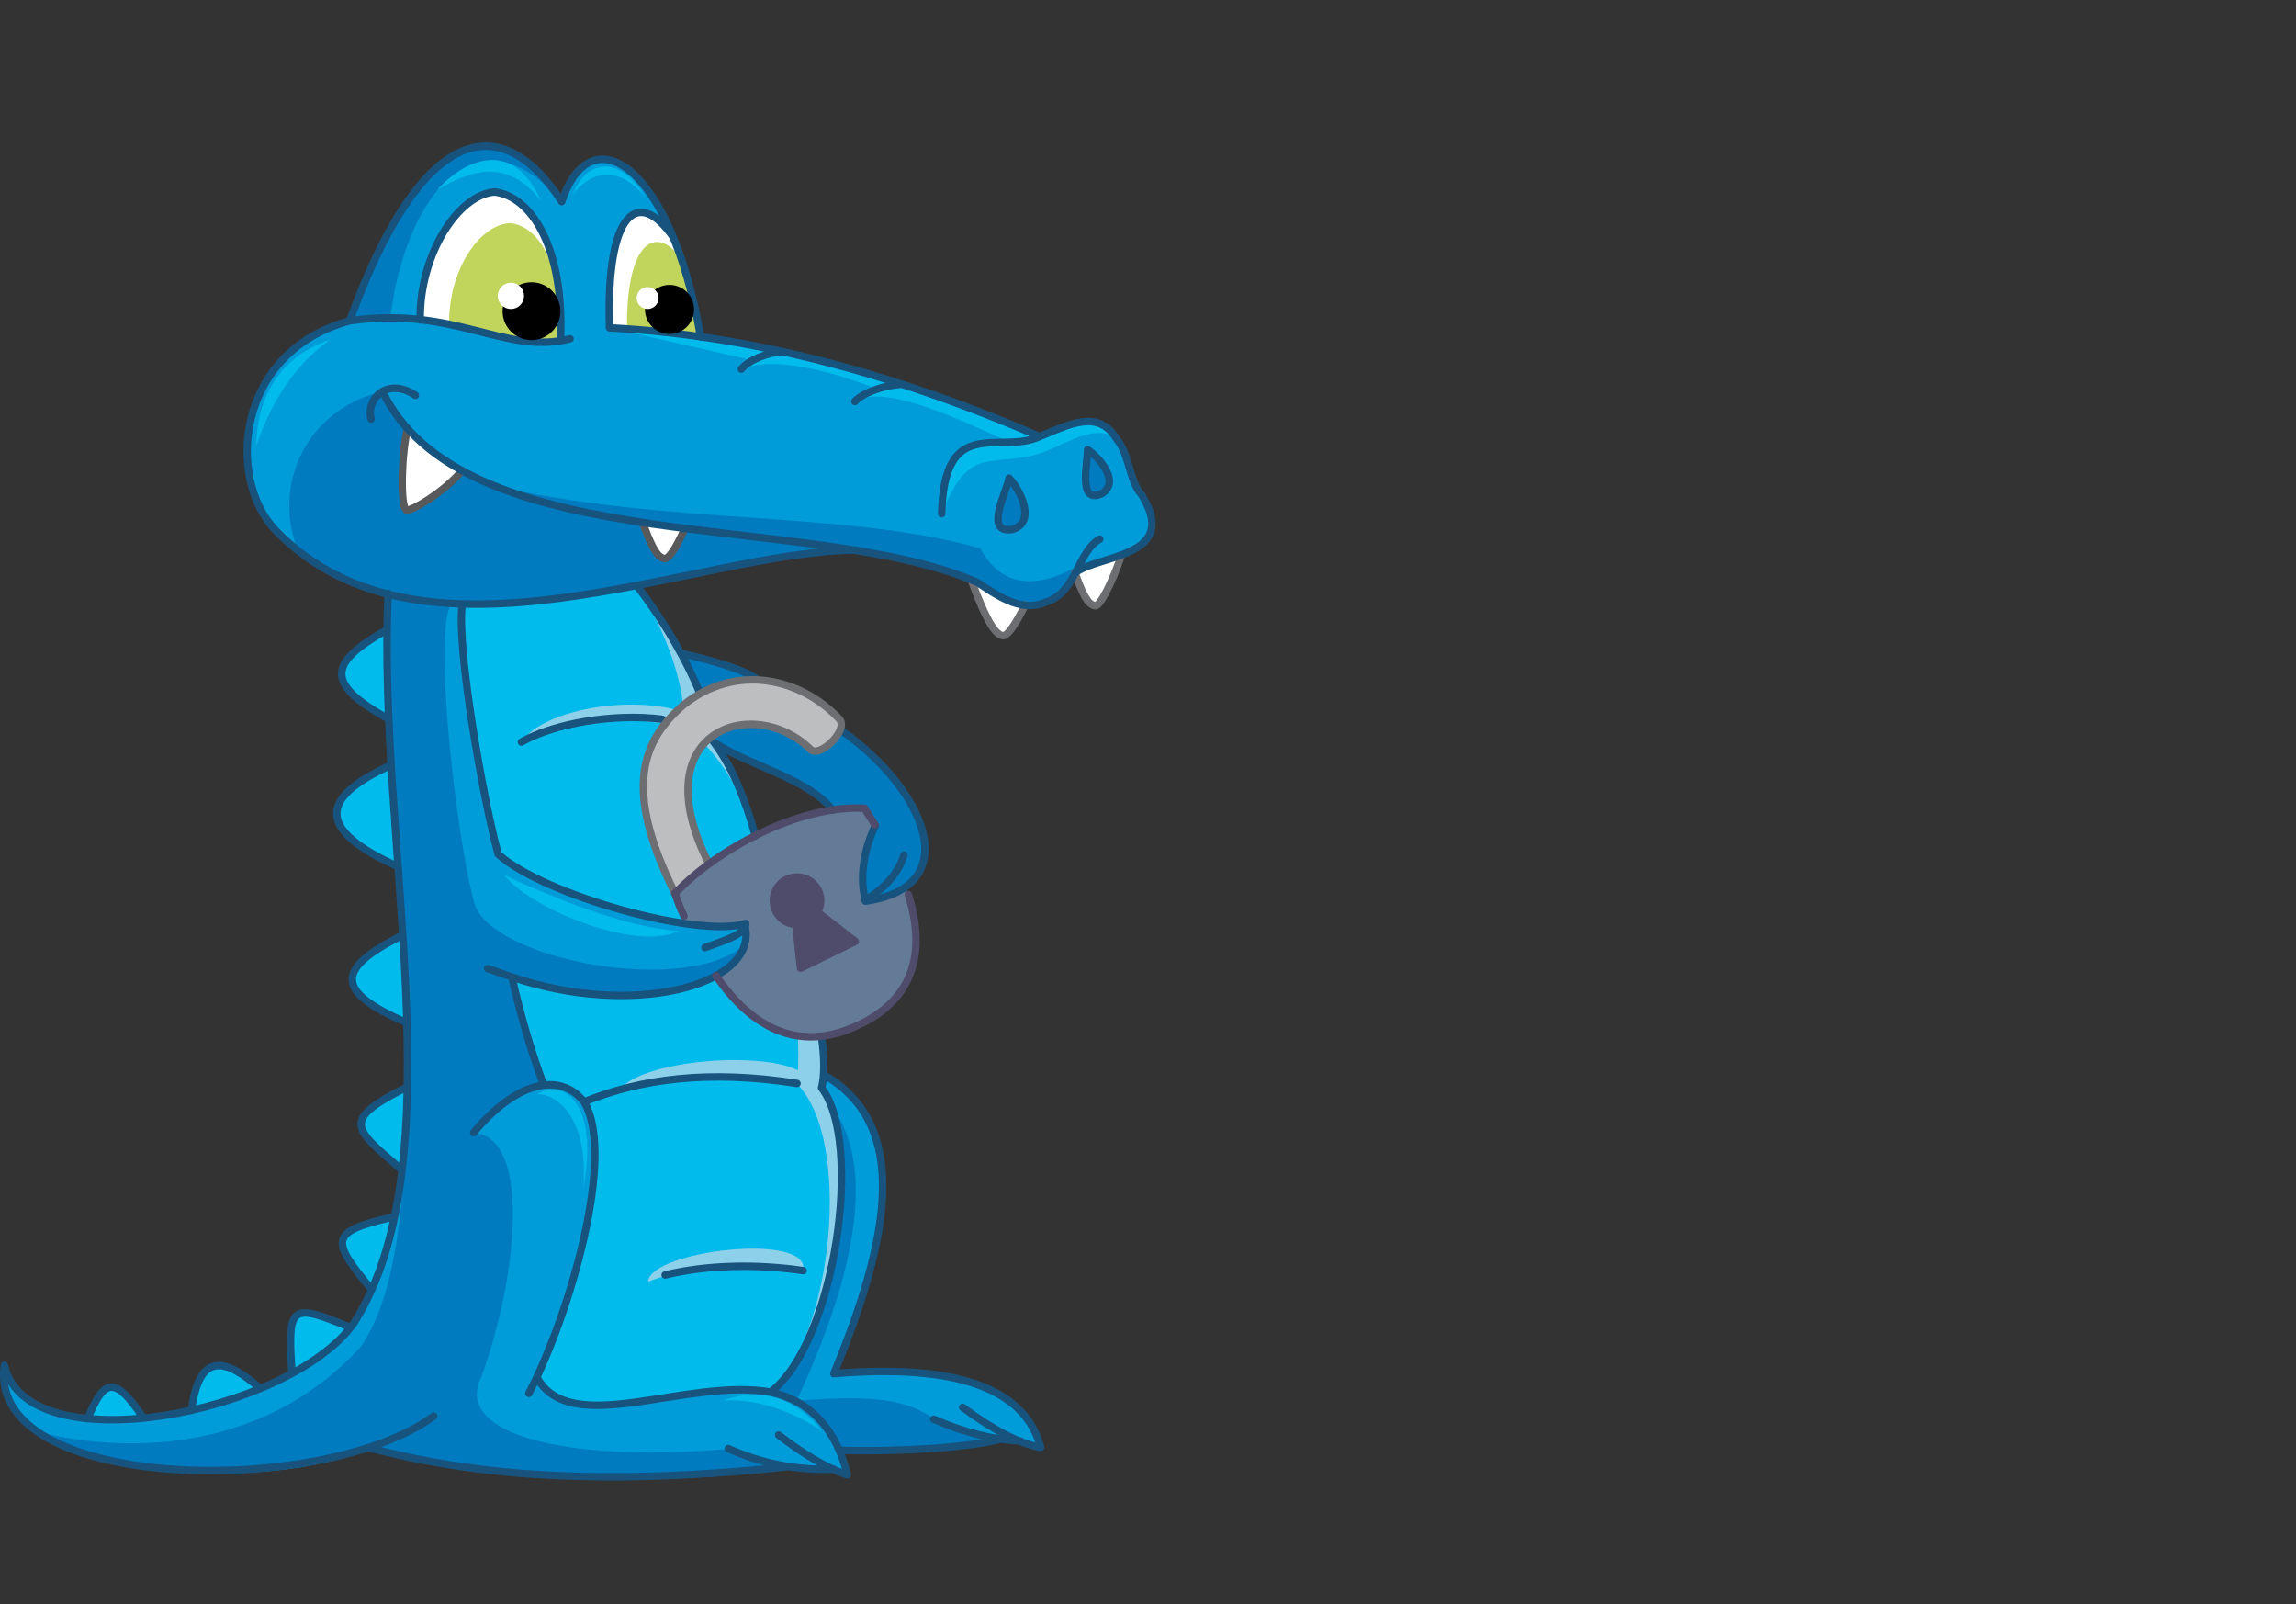 <?xml version="1.0" encoding="utf-8"?>
<!-- Generator: Adobe Illustrator 21.1.0, SVG Export Plug-In . SVG Version: 6.00 Build 0)  -->
<svg version="1.1" id="Layer_1" xmlns="http://www.w3.org/2000/svg" xmlns:xlink="http://www.w3.org/1999/xlink" x="0px" y="0px"
	 viewBox="0 0 524 366" style="enable-background:new 0 0 524 366;" xml:space="preserve">
<rect x="0" y="0" width="524" height="366" fill="#333333" stroke="none"/>
<style type="text/css">
	.st0{fill-rule:evenodd;clip-rule:evenodd;fill:#00BBEB;}
	.st1{fill-rule:evenodd;clip-rule:evenodd;fill:#007BBF;}
	.st2{fill-rule:evenodd;clip-rule:evenodd;fill:#009CD9;}
	.st3{fill-rule:evenodd;clip-rule:evenodd;fill:#8CD0EA;}
	.st4{fill-rule:evenodd;clip-rule:evenodd;fill:#647B98;}
	.st5{fill:none;stroke:#18537E;stroke-width:1.7;stroke-linecap:round;stroke-linejoin:round;stroke-miterlimit:22.926;}
	.st6{fill-rule:evenodd;clip-rule:evenodd;fill:#FFFFFF;}
	.st7{fill:none;stroke:#6D6E71;stroke-width:1.7;stroke-linecap:round;stroke-linejoin:round;stroke-miterlimit:22.926;}
	.st8{fill-rule:evenodd;clip-rule:evenodd;fill:#C1D55D;}
	.st9{fill:none;stroke:#58595B;stroke-width:1.7;stroke-linecap:round;stroke-linejoin:round;stroke-miterlimit:22.926;}
	.st10{fill-rule:evenodd;clip-rule:evenodd;}
	.st11{fill-rule:evenodd;clip-rule:evenodd;fill:#BCBEC0;}
	.st12{fill:none;stroke:#4F4B6A;stroke-width:1.7;stroke-linecap:round;stroke-linejoin:round;stroke-miterlimit:22.926;}
	.st13{fill-rule:evenodd;clip-rule:evenodd;fill:#4F4B6A;}
</style>
<path class="st0" d="M43.6,323l8.9-2.7l6.9-3.5C48,308.4,46,310.3,43.6,323z M66.6,312.6c5.5-2.4,9.9-5.7,13.2-9.9
	C66.5,297.2,65.5,297.7,66.6,312.6z M84.9,294.2l5.2-16.6C75.2,281,75.2,282.7,84.9,294.2z M91.7,266.9l1.2-18.9
	C77.9,255.6,80.6,257.3,91.7,266.9z M88.6,164l-0.3-20.3C75.2,151.2,74.2,155.9,88.6,164z M90.8,197.6l-1.6-23.1
	C72.6,182.1,72.5,189.4,90.8,197.6z M92.8,233.3l-0.9-19.9C76.9,221,76.3,226.2,92.8,233.3z M19.7,324.3l13-0.8
	C25.9,313.2,23.3,315.7,19.7,324.3z"/>
<path class="st1" d="M155.7,149.1l10.9,2.7l5.4,3.4l-6.9,0.9l-5.2,2.2l-2.4-6.1L155.7,149.1z M190,184.8c-5-6.4-13.8-8.3-26.2-14.4
	l-2.5-3.2c7.3-7.6,15-7.3,23.1-0.5l2,0.2l3-2.1c12.1,8.7,25.5,22.1,21.2,32.5c-1.3,4.6-6.3,7-13,8.3c-1.2-5.7-0.4-11.4,2.3-17.1
	l-2.6-4L190,184.8z"/>
<path class="st2" d="M233,328.8l-4.7-0.5c-11.1,2.9-23.6,3.1-36.5,2.5L176,317.5l12-72.4c20.2,11.6,14.8,37.9,2.3,68.2
	c27.9-2.3,43.6,3.3,47.2,16.8L233,328.8z"/>
<path class="st1" d="M226.6,328.8l-5.6,1c-12.2,1.2-22.7,1.6-35.6,1l-15.8-13.3l12-72.4c20.2,11.6,16.2,40.1,0.2,74.5
	c27.9-2.3,27.4,3.1,34.9,5.6L226.6,328.8z"/>
<path class="st2" d="M116.8,222.9c2.8,12.6,3.4,14.6,7.3,24.7c12.6-3.7,18.4,19.9-1.6,66.6l53.6,3.2c9.4,2.7,15.2,9.1,17.3,19.1
	l-3.2-1.3l-10.1-0.6c-34.7,4.2-69.7,2.5-95.1-4.6c-21.9,11.2-87.9,8.1-84-18.4c4.3,21.8,62.4,12.1,78.8-8.8
	c8.4-11.5,13-29.3,13.2-54.7c0.9-36.8-5.9-77.7-4.4-112.6l18.8,2.2c-0.9,5.2,2.2,42.3,6.4,57.3c14.2,9.3,39.7-20,47.6-27.7l7.4,12.6
	l1.4,31.8C174.1,225.8,141,227.4,116.8,222.9z"/>
<path class="st3" d="M145,133.2c-15.6,3.4-28.2,4.8-37.7,4.5c-2.8,9.9-0.1,27.7,4.9,50.6c12.6,9.2,75,17.3,52.3-16.1l3.6,6.2l1,4.3
	l1.1,29.5c2.7,8.6-19.4,22.6-53,10.9c2.7,12.9,3.6,15.8,6.9,24.7c17.9-1.5,14.4,27.6-1.6,66.6c9.3,15,33.2-0.2,53.4,3.4
	c15.1-14.2,21.3-51.5,11.5-69.3c1.2-13.1-3.1-30.6-12.9-52.5l-5.5-13.4l-0.7-3.7l-3.6-6.9l-3.4-4.7C161.4,157.5,155.3,146,145,133.2
	z"/>
<path class="st0" d="M145,133.2c-15.6,3.4-30,5-39.5,4.6c-0.6,10.1,3.1,34.2,8.2,57.1c18.7,13,47,19.3,56.1,15.4l0.4,1.3
	c2.5,12.9-26.6,20.1-53.3,11.3l7.3,24.7c17.9-1.5,14.4,27.6-1.6,66.6c9.3,15,33.2-0.2,53.4,3.4c14.1-13.2,18.6-57.5,5.9-70.3
	c2-21.2-6.4-70.3-27-82.2C158.2,162.3,152.6,143.9,145,133.2z"/>
<path class="st4" d="M206.7,202.3l-4.2,2l-5,1.1c-1.1-5.3-0.9-10.8,2.1-16.6l-2.3-4.4c-18.5,1.1-32.9,7.6-43.3,19.5l2.8,6.8l7.5,0.7
	l5.8-0.3c1,3.1-0.3,6.8-6.7,11.6c8.7,12.7,19.3,16.9,31.1,11.9C207,229.4,212.7,219,206.7,202.3z"/>
<path class="st3" d="M182.1,244.2c-8.6-4.4-35.4-2.4-40.8,4.5c16-3.8,34.4-4.5,44-0.1L182.1,244.2z M158.4,163.4
	c-12.1-5.6-34.8-1.7-39.4,6c11.7-6.1,25.8-6.8,42.3-2.1L158.4,163.4z M147.9,292.4c13.5-4.9,27.6-4.2,35.4-2.5
	C185.1,281,148.5,285.3,147.9,292.4z"/>
<path class="st5" d="M187.5,236.6c0.7,4.8,0.7,8.9,0,11.6c9.6,12.3,3.2,57.9-11.5,69.3 M162.2,168.4c4.7,5.9,7.8,13.7,10.2,22.3
	 M145,133.2c6.8,8.7,12.1,18.3,14.8,25.1 M197.5,205.4c4.6-2.9,7.6-6.3,8.8-10.3 M191.8,166.5c19.6,13.7,28.7,35.9,5.7,39.1
	 M190,184.8c-5.5-7.1-18.5-9.9-26.7-15.2 M173,155.2c-3-2.6-11.9-4.8-17.3-6.1 M197.5,205.4c-1.6-6,0.1-12.6,2.3-17.1 M151.1,164.1
	c-10.8-1.4-24.6,0.9-32.1,5.2"/>
<path class="st2" d="M195.3,125.6c11.2,1.2,20.4,3.6,27.7,7.3c10.3,7.9,17.7,7.2,22.2-2.2c5-6,24.1-1.3,15.1-17.9l-2.8-6.3
	c-2.3-8.8-7.8-13-20.3-6.8c-20.5-9.2-44.8-17.3-77.4-22.7c-6.7-39.1-25-51.1-31.7-30.9c-14.2-21.9-32.4-16.9-48.5,27.2
	c-26.5,9.5-28.1,36-17,47.7C96.4,156.1,158.9,125.7,195.3,125.6z"/>
<path class="st1" d="M89.1,72.6c2.8-25,18.4-50,39.1-26.6C114,24.1,95.8,29.1,79.8,73.2L89.1,72.6z M195.3,125.6
	c11.2,1.2,20.4,3.6,27.7,7.3c10.3,7.9,17.7,7.2,22.2-2.2c5-6-12.5,11-21.5-5.6c-31.2-8.8-72.2-5.1-111.8-14.5
	c-9.6-3.1-17.7-10.2-24.4-21.4c-17.2,4.1-25.7,20.9-19.4,36.8c6.7,4.6,13.5,7.7,20.4,9.5h-0.1c-1.5,34.9,5.3,75.9,4.4,112.6
	c-0.2,25.4-2.3,47.8-10.6,59.3c-26.4,28.7-63.8,22-74.1,19.1c15.5,11.7,57.5,11.5,75.9,3.9c25.5,7.1,61.5,8.4,96,4.3l-13.9-4.1
	c-38.5,3.2-62.5-3.8-56.3-16.3c8.8-24.2,11.1-55.2-1.7-55.8l7-6.8l9-4.1c-3.9-10.1-5-13.1-6.9-24.7c28.8,9.2,53.6,1.7,53-11.3
	l-0.2,3.9c-13.4,12-58.6,3.4-61.8-9.7c-4.2-15-9.9-66.2-4.7-68.1h-0.3C130.3,139.3,160,127.8,195.3,125.6z"/>
<path class="st6" d="M221.8,132.7c4.1,1.8,8.5,4.4,12.2,5.3c-2.6,5.1-4.3,7.4-5.3,7C226.7,144.6,224.3,139.7,221.8,132.7z"/>
<path class="st7" d="M234,138c-2.6,5.1-4.3,7.4-5.3,7c-2-0.4-4.3-5.3-6.9-12.3"/>
<path class="st6" d="M245.3,130.7l10.6-3.9c-2.1,6.2-5,11.8-6,11.4C248.1,137.9,246.9,135,245.3,130.7z"/>
<path class="st7" d="M255.9,126.8c-2.1,6.2-5,11.8-6,11.4c-1.8-0.3-3-3.2-4.6-7.6"/>
<path class="st6" d="M95.9,73c10.6,1.6,22.5,6.6,31.9,4.8c1-20.9-7.2-33.1-15.7-34.1C103.5,45.5,96.1,58.8,95.9,73z"/>
<path class="st6" d="M153.7,54.3l3.4,10.1l2.8,12.5l-20.8-2.1C138.3,48.1,145.7,42.6,153.7,54.3z"/>
<path class="st8" d="M143.1,75.3l16.2,1.4c-0.5-12.1-3.9-21.1-9.2-21.5C145.2,55.1,142.9,63.9,143.1,75.3z"/>
<path class="st8" d="M102.5,74l13.1,3.3l12.2,0.5c0.8-16.6-4.4-26.1-11.3-26.9C109.2,51.2,102.3,62,102.5,74z"/>
<path class="st0" d="M133.1,271.2c1.3-14.5-4.8-21.5-10.6-21.6C130.1,245.7,136.5,253.8,133.1,271.2z M237.3,99.6
	c-27.9-12.8-60.6-21.1-98.1-24.8l32.5,7.4l-2.4,1.9c6.5-2.3,16.7-0.8,30.8,4.6l-5,2.8c5.7-2.9,15.9,0.3,35.1,9.3l-7.3,0.5
	c-6.2,2.2-8,8.1-7.9,15.8c5.8-15,10.7-10.9,20.3-13.1c6.5-1.3,13.6-7.9,19.6-4C251.4,93.8,244.8,95.6,237.3,99.6z M130.7,44.4
	c3.7-4.9,10.1-7.3,16.6,0.6C141.5,35.4,134,36.1,130.7,44.4z M99.8,43.3c7.8-4.6,16.1-7.3,23.7,2.6C117.5,32.4,107.5,35.2,99.8,43.3
	z M75.3,77.5c-8,5.8-13.1,13.6-16.8,24.1C58.7,89.9,64.4,81.2,75.3,77.5z M115.1,199.7c10.6,4.8,27.2,11.9,39.7,12.7
	C145.8,217.1,121.8,207.9,115.1,199.7z M165,319.5c7.9-0.3,15,2.1,22.5,6.9C181.7,319.1,173.8,316.4,165,319.5z"/>
<path class="st6" d="M93,98c4.2,3.5,8.3,6.7,12.4,9.4c-3.9,4.8-12,9.6-12.7,8.9C91.3,115.4,91.6,103.6,93,98z"/>
<path class="st9" d="M105.4,107.4c-3.9,4.8-12,9.6-12.7,8.9c-1.4-0.9-1.1-12.8,0.3-18.4"/>
<path class="st6" d="M146.7,119.3l9.5,1.5c-2.2,4.8-3.8,7-4.7,6.6C149.7,127.1,148.4,123.9,146.7,119.3z"/>
<path class="st9" d="M156.2,120.8c-2.2,4.8-3.8,7-4.7,6.6c-1.7-0.3-3.1-3.5-4.8-8.1"/>
<path class="st5" d="M178.4,80.3c-3.2,0.1-7.6,1.9-9.2,3.9 M79.8,73.2c24.1-3.5,35.3,7.9,50.3,4.1 M139.1,74.8
	c-0.8-26.7,6.6-32.2,14.6-20.6 M127.9,77.8c1-20.9-6.5-33-15-34c-8.2,0.5-17.2,14.1-17,29.2 M87.9,90.5
	c19.8,37.3,97.7,26,135.2,42.4c3.6,2.3,9.7,7.1,15.5,4.5c7.1-2.1,7.3-11.6,12.4-14.4 M94.8,90.2c-6.4-4.3-11.3,0.8-10.1,5.4
	 M237.3,99.6c-34.4-14.9-67.1-23.2-98.1-24.8 M159.9,76.9c-6.7-39.1-25-51.1-31.7-30.9C114,24.1,95.8,29.1,79.8,73.2
	c-26.1,7.1-28.1,36-17,47.7c33.8,35.1,96.1,4.8,132.6,4.6 M88.6,135.4c-2.7,55.6,16,129.6-8,166.7c-15,20.5-74.5,32.1-79.6,9.4
	c-4.1,29,72.5,30.3,98,11.6 M84.1,330.3c16.3,4.2,43.8,9.9,96,4.3 M190.3,335.2c-8.5,0.3-16.5-1.3-24.1-4.7 M122.5,314.2
	c7.7,14.1,33.9,0.1,53.4,3.4c9.1,2.1,14.9,8.4,17.5,18.9c-4.8-1.6-10-4.7-15.7-9.1 M108.1,258.4c9.3-11.2,19.5-14.2,25.2-7
	c7.3,12-3.1,48.2-12.6,66.5 M124.1,247.6c-2.9-7.8-5-14.9-7.3-24.7l-5.5-1.9 M170.1,211.6c2.6,13.5-26.2,20.6-53.3,11.3
	 M105.5,137.8c-1.4,9.5,4.7,44.4,8.2,57.1c10.4,9.4,45.9,19.2,56.5,15.8c0.2,2.5-5.6,4.1-9.3,5.5 M181.9,247.2
	c-20.3-3.2-35.8-1-48.6,4.2 M183.3,289.9c-10.3-1.5-21.7-1.4-31.5,1 M188,245.2c20.2,11.6,14.8,37.9,2.3,68.2
	c27.9-2.3,43.6,3.3,47.2,16.8c-4.5-0.7-10.5-3.7-17.8-9.1 M191.6,330.9c15,0.4,30.2-0.8,36.6-2.5 M233,328.8
	c-6.2-0.3-12.8-1.9-19.9-5 M214.9,117.2c0.6-22.8,13.2-13.4,22.4-17.6c6.8-2.8,13.3-6.3,17.5,0.5c2.9,3.3,3,9.9,5.7,12.7
	c9,14.5-9.9,13.7-15.1,17.9 M59.4,316.8c-7.7-6.7-13.9-8.8-15.7,5 M79.8,302.8c-13.3-5.5-14.2-5.1-13.2,9.9 M90,277.6
	c-14.8,3.4-14.8,5.1-5.2,16.6 M92.9,248c-15.1,7.6-12.4,9.3-1.2,18.9 M91.8,213.4c-15.1,7.6-15.6,12.7,0.9,19.9 M89.2,174.6
	c-16.7,7.5-16.7,14.9,1.6,23.1 M88.3,143.7c-13.3,7.5-14.3,12.2,0.3,20.3 M32.7,323.5c-6.8-10.3-9.1-8.4-12.7,0.2 M205.7,87.7
	c-3.7,0.1-8.8,1.9-10.6,3.9"/>
<circle class="st10" cx="121.3" cy="71" r="6.6"/>
<circle class="st6" cx="116.6" cy="67.5" r="3"/>
<circle class="st10" cx="152.8" cy="70.6" r="5.6"/>
<ellipse class="st6" cx="147.8" cy="68" rx="2.5" ry="2.5"/>
<path class="st11" d="M154,203.8l7.8-6.8C146.4,166.7,172,158.2,185,171c2.1,2,8.7-4.4,6.6-6.9c-8.7-9.3-23.5-13-35.7-3.2
	C146.6,169,141.9,179.9,154,203.8z"/>
<path class="st7" d="M161.8,197.1c-15.4-30.4,10.2-38.9,23.2-26.1c2.1,2,8.7-4.4,6.6-6.9c-8.7-9.3-23.5-13-35.7-3.2
	c-9.2,8-13.9,18.9-1.8,43"/>
<path class="st12" d="M199.7,188.2c-0.8-1.2-1.6-2.5-2.4-3.8c-15.1-0.8-33.9,9.5-43.3,19.5 M163.4,222.6
	c8.7,12.7,19.3,16.9,31.1,11.9c12-5,17.7-14.7,12.8-30.4 M154,203.8c1,2.6,1,2.9,2.1,5.2"/>
<path class="st13" d="M181.9,200.1c3,0,5.4,2.4,5.4,5.4c0,0.9-0.2,1.8-0.7,2.6l8.6,6.7l-12.5,6.1l-1.1-10c-2.8-0.1-5.1-2.5-5.1-5.4
	C176.5,202.5,178.9,200.1,181.9,200.1z"/>
<path class="st12" d="M181.9,200.1c3,0,5.4,2.4,5.4,5.4c0,0.9-0.2,1.8-0.7,2.6l8.6,6.7l-12.5,6.1l-1.1-10c-2.8-0.1-5.1-2.5-5.1-5.4
	C176.5,202.5,178.9,200.1,181.9,200.1z"/>
<path class="st1" d="M230.3,109.1c-0.6,3.2-5.8,12.7,0.7,11.7C236.6,119.2,232.9,111.8,230.3,109.1z M248.2,102.6
	c0.1,2.9-2.3,12.4,3.1,10.1C255.8,110.2,251.1,104.5,248.2,102.6z"/>
<path class="st5" d="M230.3,109.1c-0.6,3.2-5.8,12.7,0.7,11.7C236.6,119.2,232.9,111.8,230.3,109.1z M248.2,102.6
	c0.1,2.9-2.3,12.4,3.1,10.1C255.8,110.2,251.1,104.5,248.2,102.6z"/>
</svg>
